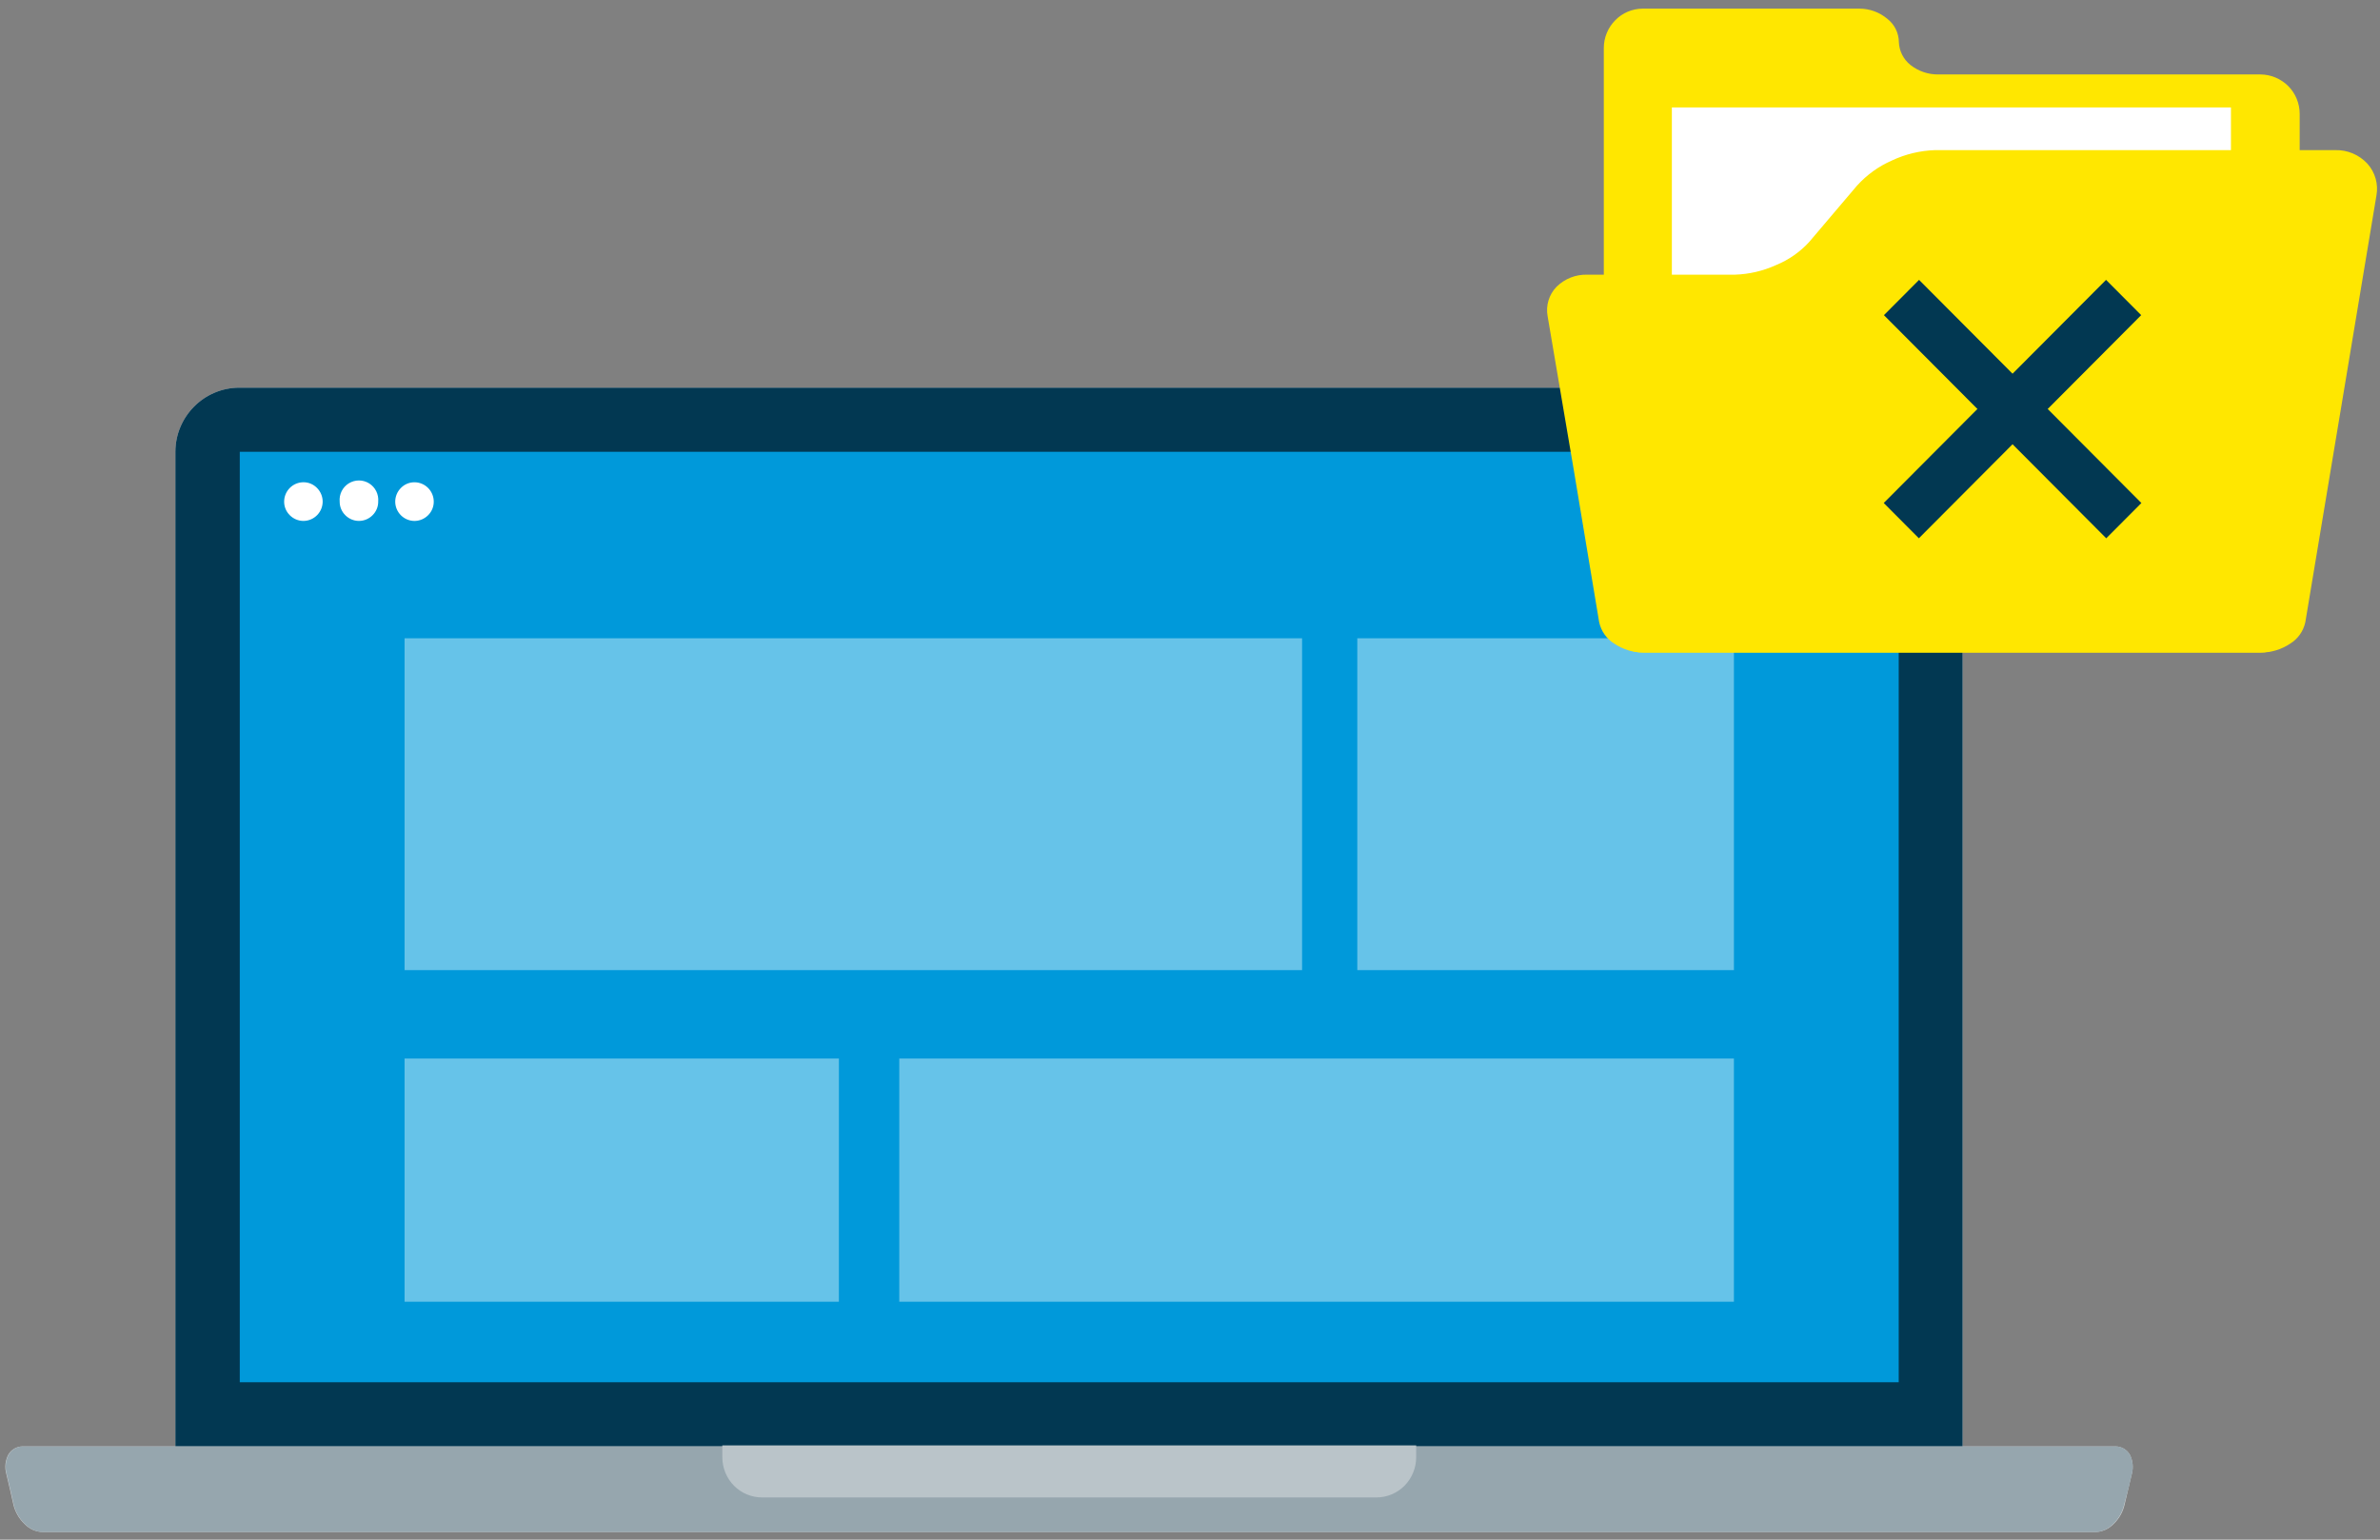 <svg width="170" height="110" viewBox="0 0 170 110" xmlns="http://www.w3.org/2000/svg">
<rect x="0" y="0" width="170" height="110" fill="#808080" stroke="none"/>
<defs>
<style>
.icon-blink {
  animation: blink-animation 1s steps(5, start) infinite;
  -webkit-animation: blink-animation 1s steps(5, start) infinite;
}

.icon-blink2 {
  animation: blink-animation 1s steps(5, start) infinite;
  -webkit-animation: blink-animation 1s steps(5, start) infinite;
  animation-delay: 500ms;
}

.icon-blink3 {
  animation: blink-animation 1s steps(5, start) infinite;
  -webkit-animation: blink-animation 1s steps(5, start) infinite;
  animation-delay: 350ms;
}

.icon-blink4 {
  animation: blink-animation 1s steps(5, start) infinite;
  -webkit-animation: blink-animation 1s steps(5, start) infinite;
  animation-delay: 450ms;
}

.icon-blink5 {
  animation: blink-animation 1s steps(5, start) infinite;
  -webkit-animation: blink-animation 1s steps(5, start) infinite;
  animation-delay: 500ms;
}

#camara-numer {
  stroke-dasharray: 5;
  stroke-dashoffset: 2;
  animation: dash 2s linear forwards;
  -webkit-animation: dash 2s linear forwards;
}

.test-stroke {
  fill: none;
  stroke: #000;
  stroke-width: 2;
  stroke-miterlimit: 5;
}

.scale-height {
  animation-duration: 3000ms;
  animation-iteration-count: infinite;
  transform-origin: 50% 86%;
  animation-name: scale-height;
}

.animate-line {
  stroke-dasharray: 241;
  stroke-dashoffset: 0;
  -webkit-animation: dash 3s linear forwards;
  -o-animation: dash 3s linear forwards;
  -moz-animation: dash 3s linear forwards;
  animation: dash 3s linear forwards;
}

.animate-line-long {
  stroke-dasharray: 350;
  stroke-dashoffset: 0;
  -webkit-animation: dash-long 4s linear forwards;
  -o-animation: dash-long 4s linear forwards;
  -moz-animation: dash-long 4s linear forwards;
  animation: dash-long 4s linear forwards;
}

.number3-dash-animate {
  stroke-dasharray: 65;
  stroke-dashoffset: 0;
  -webkit-animation: dash-number3 2s linear forwards;
  -o-animation: dash-number3 2s linear forwards;
  -moz-animation: dash-number3 2s linear forwards;
  animation: dash-number3 2s linear forwards;
}

.backup-local-animation {
  -webkit-animation: backup-local-animation 2s ease infinite;
  -o-animation: backup-local-animation 2s ease infinite;
  -moz-animation: backup-local-animation 2s ease infinite;
  animation: backup-local-animation 2s ease infinite;
}

.calender {
  -webkit-animation: calender 500ms ease forwards;
  -o-animation: calender 500ms ease forwards;
  -moz-animation: calender 500ms ease forwards;
  animation: calender 500ms ease forwards;
}

.calender-blue-month {
  -webkit-animation: calender-blue 500ms ease forwards;
  -o-animation: calender-blue 500ms ease forwards;
  -moz-animation: calender-blue 500ms ease forwards;
  animation: calender-blue 500ms ease forwards;
  fill: #cad3d6;
  animation-delay: 1200ms;
}

.calender-blue-week {
  -webkit-animation: calender-blue 500ms ease forwards;
  -o-animation: calender-blue 500ms ease forwards;
  -moz-animation: calender-blue 500ms ease forwards;
  animation: calender-blue 500ms ease forwards;
  fill: #cad3d6;
  animation-delay: 400ms;
}

.calender:nth-of-type(2) {
  animation-delay: 50ms;
}

.calender:nth-of-type(3) {
  animation-delay: 100ms;
}

.calender:nth-of-type(18) {
  animation-delay: 150ms;
}

.calender:nth-of-type(5) {
  animation-delay: 200ms;
}

.calender:nth-of-type(6) {
  animation-delay: 250ms;
}

.calender:nth-of-type(7) {
  animation-delay: 300ms;
}

.calender:nth-of-type(8) {
  animation-delay: 350ms;
}

.calender:nth-of-type(9) {
  animation-delay: 400ms;
}

.calender:nth-of-type(10) {
  animation-delay: 450ms;
}

.calender:nth-of-type(11) {
  animation-delay: 500ms;
}

.calender:nth-of-type(14) {
  animation-delay: 550ms;
}

.calender:nth-of-type(13) {
  animation-delay: 600ms;
}

.calender:nth-of-type(12) {
  animation-delay: 650ms;
}

.calender:nth-of-type(15) {
  animation-delay: 700ms;
}

.calender:nth-of-type(16) {
  animation-delay: 750ms;
}

.calender:nth-of-type(17) {
  animation-delay: 800ms;
}

.calender:nth-of-type(4) {
  animation-delay: 850ms;
}

.calender:nth-of-type(19) {
  animation-delay: 900ms;
}

.calender:nth-of-type(20) {
  animation-delay: 950ms;
}

.calender:nth-of-type(21) {
  animation-delay: 1000ms;
}

.calender:nth-of-type(25) {
  animation-delay: 1050ms;
}

.calender:nth-of-type(23) {
  animation-delay: 1100ms;
}

.calender:nth-of-type(24) {
  animation-delay: 11500ms;
}

.calender:nth-of-type(22) {
  animation-delay: 1200ms;
}

.calender:nth-of-type(26) {
  animation-delay: 1250ms;
}

.calender:nth-of-type(27) {
  animation-delay: 1300ms;
}

.calender:nth-of-type(28) {
  animation-delay: 1350ms;
}

.calender:nth-of-type(29) {
  animation-delay: 1400ms;
}

.animate-line-check-marks-month {
  -webkit-animation: animate-line-check-marks 1s linear forwards;
  -o-animation: animate-line-check-marks 1s linear forwards;
  -moz-animation: animate-line-check-marks 1s linear forwards;
  animation: animate-line-check-marks 1s linear forwards;
  animation-delay: 1800ms;
  opacity: 0;
}

.animate-line-check-marks-week {
  -webkit-animation: animate-line-check-marks 1s linear forwards;
  -o-animation: animate-line-check-marks 1s linear forwards;
  -moz-animation: animate-line-check-marks 1s linear forwards;
  animation: animate-line-check-marks 1s linear forwards;
  animation-delay: 800ms;
  opacity: 0;
}

.camara-detect-right {
  -webkit-animation: camara-detect-right 5s linear forwards;
  -o-animation: camara-detect-right 5s linear forwards;
  -moz-animation: camara-detect-right 5s linear forwards;
  animation: camara-detect-right 5s linear forwards;
  transform-origin: center;
}

.camara-detect-left {
  -webkit-animation: camara-detect-left 5s linear forwards;
  -o-animation: camara-detect-left 5s linear forwards;
  -moz-animation: camara-detect-left 5s linear forwards;
  animation: camara-detect-left 5s linear forwards;
  transform-origin: center;
}

.cloud-1 {
  -webkit-animation: cloud-ani 30s ease infinite;
  -o-animation: cloud-ani 30s ease infinite;
  -moz-animation: cloud-ani 30s ease infinite;
  animation: cloud-ani 30s ease infinite;
}

.cloud-2 {
  -webkit-animation: cloud-ani-fast-out 13s ease infinite;
  -o-animation: cloud-ani-fast-out 13s ease infinite;
  -moz-animation: cloud-ani-fast-out 13s ease infinite;
  animation: cloud-ani-fast-out 13s ease infinite;
  animation-delay: 1000ms;
}

.cloud-3 {
  -webkit-animation: cloud-ani 12s ease infinite;
  -o-animation: cloud-ani 12s ease infinite;
  -moz-animation: cloud-ani 12s ease infinite;
  animation: cloud-ani 12s ease infinite;
  animation-delay: 500ms;
}

.camara-move {
  animation: camara-move-ani 3s linear infinite;
}

.rotate {
  transform-origin: center 11%;
  animation-name: rotate;
  animation-duration: 2000ms;
  animation-iteration-count: infinite;
  animation-timing-function: ease-in-out;
}

@keyframes scale-height {
  0% {
    transform: scaleY(0) translateY(-6%);
  }
  50% {
    transform: scaleY(1);
  }
  100% {
    transform: scaleY(0) translateY(-6%);
  }
}

@keyframes rotate {
  0% {
    transform: rotateY(0deg);
  }
  20% {
    transform: rotateY(0deg);
  }
  50% {
    transform: rotateY(90deg);
  }
  80% {
    transform: rotateY(0deg);
  }
  100% {
    transform: rotateY(0deg);
  }
}

@-webkit-keyframes dash {
  from {
    stroke-dashoffset: 241;
  }
  to {
    stroke-dashoffset: 0;
  }
}

@keyframes dash {
  from {
    stroke-dashoffset: 241;
  }
  to {
    stroke-dashoffset: 0;
  }
}

@-webkit-keyframes dash-long {
  from {
    stroke-dashoffset: 350;
  }
  to {
    stroke-dashoffset: 0;
  }
}

@keyframes dash-long {
  from {
    stroke-dashoffset: 350;
  }
  to {
    stroke-dashoffset: 0;
  }
}

@-webkit-keyframes dash-number3 {
  0% {
    stroke-dashoffset: 70;
  }
  90% {
    stroke-dashoffset: 0;
    fill: #02375200;
  }
  100% {
    fill: #023852;
  }
}

@keyframes dash-number3 {
  0% {
    stroke-dashoffset: 70;
  }
  90% {
    stroke-dashoffset: 0;
    fill: #02375200;
  }
  100% {
    fill: #023852;
  }
}

@-webkit-keyframes backup-local-animation {
  0% {
    transform: translateY(0);
  }
  50% {
    transform: translateY(-6%);
  }
  100% {
    transform: translateY(0);
  }
}

@keyframes backup-local-animation {
  0% {
    transform: translateY(0);
  }
  50% {
    transform: translateY(-6%);
  }
  100% {
    transform: translateY(0);
  }
}

@-webkit-keyframes calender {
  0% {
    opacity: 0;
  }
  100% {
    opacity: 1;
  }
}

@keyframes calender {
  0% {
    opacity: 0;
  }
  100% {
    opacity: 1;
  }
}

@keyframes calender-blue {
  0% {
    fill: #cad3d6;
  }
  100% {
    fill: #50bfee;
  }
}

@-webkit-keyframes animate-line-check-marks {
  0% {
    opacity: 0;
  }
  100% {
    opacity: 1;
  }
}

@keyframes animate-line-check-marks {
  0% {
    opacity: 0;
  }
  100% {
    opacity: 1;
  }
}

@keyframes camara-detect-right {
  0% {
    transform: translate(0, 0) scaleY(1);
  }
  10% {
    transform: translate(-80%, 0);
  }
  20% {
    transform: translate(-50%, 0);
    fill: rgb(255, 255, 255);
  }
  25% {
    transform: translate(-50%, 0) scaleY(0.5);
    fill: rgb(255, 231, 0);
  }
  26% {
    transform: translate(-50%, 0) scaleY(0.5);
    fill: rgba(255, 230, 0, 0);
  }
  27% {
    transform: translate(-50%, 0) scaleY(0.5);
    fill: rgb(255, 231, 0);
  }
  28% {
    transform: translate(-50%, 0) scaleY(0.5);
    fill: rgba(255, 230, 0, 0);
  }
  29% {
    transform: translate(-50%, 0) scaleY(0.5);
    fill: rgb(255, 231, 0);
  }
  65% {
    transform: translate(-50%, 0) scaleY(0.5);
    fill: rgb(255, 231, 0);
  }
  80% {
    transform: translate(-50%, 0) scaleY(0.5);
    fill: rgb(255, 231, 0);
  }
  100% {
    transform: translate(0, 0) scaleY(1);
    fill: rgb(255, 255, 255);
  }
}

@-webkit-keyframes camara-detect-right {
  0% {
    transform: translate(0, 0) scaleY(1);
  }
  10% {
    transform: translate(-80%, 0);
  }
  20% {
    transform: translate(-50%, 0);
    fill: rgb(255, 255, 255);
  }
  25% {
    transform: translate(-50%, 0) scaleY(0.5);
    fill: rgb(255, 231, 0);
  }
  26% {
    transform: translate(-50%, 0) scaleY(0.5);
    fill: rgba(255, 230, 0, 0);
  }
  27% {
    transform: translate(-50%, 0) scaleY(0.5);
    fill: rgb(255, 231, 0);
  }
  28% {
    transform: translate(-50%, 0) scaleY(0.5);
    fill: rgba(255, 230, 0, 0);
  }
  29% {
    transform: translate(-50%, 0) scaleY(0.5);
    fill: rgb(255, 231, 0);
  }
  65% {
    transform: translate(-50%, 0) scaleY(0.5);
    fill: rgb(255, 231, 0);
  }
  80% {
    transform: translate(-50%, 0) scaleY(0.5);
    fill: rgb(255, 231, 0);
  }
  100% {
    transform: translate(0, 0) scaleY(1);
    fill: rgb(255, 255, 255);
  }
}

@keyframes camara-detect-left {
  0% {
    transform: translate(0, 0) scaleY(1);
  }
  10% {
    transform: translate(80%, 0);
  }
  20% {
    transform: translate(13%, 0);
    fill: rgb(255, 255, 255);
  }
  25% {
    transform: translate(13%, 0) scaleY(0.5);
    fill: rgb(255, 231, 0);
  }
  26% {
    transform: translate(13%, 0) scaleY(0.5);
    fill: rgba(255, 230, 0, 0);
  }
  27% {
    transform: translate(13%, 0) scaleY(0.5);
    fill: rgb(255, 231, 0);
  }
  28% {
    transform: translate(13%, 0) scaleY(0.5);
    fill: rgba(255, 230, 0, 0);
  }
  29% {
    transform: translate(13%, 0) scaleY(0.5);
    fill: rgb(255, 231, 0);
  }
  65% {
    transform: translate(13%, 0) scaleY(0.5);
    fill: rgb(255, 231, 0);
  }
  80% {
    transform: translate(13%, 0) scaleY(0.5);
    fill: rgb(255, 231, 0);
  }
  100% {
    transform: translate(0, 0) scaleY(1);
    fill: rgb(255, 255, 255);
  }
}

@-webkit-keyframes camara-detect-left {
  0% {
    transform: translate(0, 0) scaleY(1);
  }
  10% {
    transform: translate(80%, 0);
  }
  20% {
    transform: translate(13%, 0);
    fill: rgb(255, 255, 255);
  }
  25% {
    transform: translate(13%, 0) scaleY(0.5);
    fill: rgb(255, 231, 0);
  }
  26% {
    transform: translate(13%, 0) scaleY(0.5);
    fill: rgba(255, 230, 0, 0);
  }
  27% {
    transform: translate(13%, 0) scaleY(0.5);
    fill: rgb(255, 231, 0);
  }
  28% {
    transform: translate(13%, 0) scaleY(0.5);
    fill: rgba(255, 230, 0, 0);
  }
  29% {
    transform: translate(13%, 0) scaleY(0.5);
    fill: rgb(255, 231, 0);
  }
  65% {
    transform: translate(13%, 0) scaleY(0.5);
    fill: rgb(255, 231, 0);
  }
  80% {
    transform: translate(13%, 0) scaleY(0.5);
    fill: rgb(255, 231, 0);
  }
  100% {
    transform: translate(0, 0) scaleY(1);
    fill: rgb(255, 255, 255);
  }
}

@keyframes cloud-ani {
  0% {
    transform: translate(0%, 0%);
  }
  95% {
    transform: translate(-50%, -1%);
    opacity: 0;
  }
  99% {
    opacity: 0;
    transform: translate(5%, 0%);
  }
  100% {
    transform: translate(0%, 0%);
    opacity: 1;
  }
}

@keyframes cloud-ani-fast-out {
  0% {
    transform: translate(0%, 0%);
  }
  55% {
    transform: translate(-20%, -1%);
    opacity: 0;
  }
  95% {
    transform: translate(-50%, -1%);
    opacity: 0;
  }
  99% {
    opacity: 0;
    transform: translate(5%, 0%);
  }
  100% {
    transform: translate(0%, 0%);
    opacity: 1;
  }
}

@keyframes camara-move-ani {
  0% {
    transform: translate(0, 0);
  }
  10% {
    transform: translate(-3%, 7%) rotate(-5deg);
  }
  30% {
    transform: translate(0, 0);
  }
  90% {
    transform: translate(-3%, 7%) rotate(-5deg);
  }
  100% {
    transform: translate(0, 0);
  }
}

@keyframes blink-animation {
  to {
    visibility: hidden;
  }
}

@-webkit-keyframes blink-animation {
  to {
    visibility: hidden;
  }
}

</style>
</defs>
<g fill="none" fill-rule="evenodd"><path d="M151.122 103.336h-10.937V32.278c-.019-2.522-2.051-4.561-4.563-4.581H17.091c-2.517.007-4.556 2.054-4.563 4.581v71.058H1.603c-.41.006-.788.223-1.001.574-.225.422-.281.914-.155 1.375l.262 1.112.25 1.112c.13.525.407 1.003.798 1.375.338.352.8.558 1.287.574H149.704c.478-.024.929-.229 1.263-.574.391-.371.665-.849.786-1.375l.262-1.112.262-1.112c.12-.462.065-.952-.155-1.375-.213-.351-.591-.568-1.001-.574z" fill="#D1D3D4" fill-rule="nonzero"/><path d="M135.622 27.697H17.091c-2.517.007-4.556 2.054-4.563 4.581v71.058H140.185V32.278c-.019-2.522-2.051-4.561-4.563-4.581z" fill="#023852" fill-rule="nonzero"/><path fill="#0099DA" fill-rule="nonzero" d="M17.127 98.755V32.278H135.622v66.477H46.745z"/><path d="M151.718 107.51c-.121.526-.395 1.005-.786 1.375-.334.345-.785.55-1.263.574H3.045c-.479-.022-.931-.227-1.263-.574-.391-.373-.668-.85-.798-1.375l-.25-1.112-.262-1.112c-.126-.461-.071-.954.155-1.375.209-.344.576-.56.977-.574H151.122c.41.006.788.223 1.001.574.22.423.275.914.155 1.375l-.262 1.112-.298 1.112z" fill="#96A6AE" fill-rule="nonzero"/><path d="M23.048 35.842c-.006.757-.616 1.369-1.37 1.375-.366-0-.718-.146-.977-.407-.26-.255-.406-.604-.405-.969 0-.766.619-1.387 1.382-1.387.363-.001.711.146.965.407.259.26.405.613.405.981zm3.967 0c.001.365-.145.714-.405.969-.257.259-.607.405-.971.405-.364 0-.714-.146-.971-.405-.26-.255-.406-.604-.405-.969-.049-.524.202-1.031.648-1.308.446-.277 1.01-.277 1.455 0 .446.277.697.784.648 1.308zm3.967 0c.001.365-.145.714-.405.969-.259.26-.61.407-.977.407-.754-.006-1.364-.619-1.37-1.375 0-.368.146-.721.405-.981.254-.261.602-.407.965-.407.763 0 1.382.621 1.382 1.387z" fill="#FFF" fill-rule="nonzero"/><path fill="#66C3E9" fill-rule="nonzero" d="M93.006 69.308h-64.108V45.602h64.108v11.853zM59.921 93.002H28.898V75.623h31.024v8.683zm63.93 0H64.234V75.623h59.617v8.683zm0-47.4H96.95v23.706h26.902V57.455z"/><path d="M98.308 106.984h-43.867c-.755 0-1.479-.301-2.013-.837-.533-.542-.832-1.272-.834-2.033v-.849h49.562v.849c-.002.761-.301 1.491-.834 2.033-.534.536-1.258.837-2.013.837z" fill="#BAC4C9" fill-rule="nonzero"/><path d="M135.634 3.01c-.006-.651-.309-1.264-.822-1.663-.557-.47-1.262-.729-1.99-.73h-15.488c-.735.003-1.438.3-1.954.825-.528.529-.824 1.248-.822 1.997V43.796c-.002.749.294 1.468.822 1.997.525.534 1.243.831 1.99.825h44.081c.746 0 1.461-.297 1.988-.827.527-.529.824-1.247.824-1.996V8.141c.002-.749-.294-1.468-.822-1.997-.53-.526-1.244-.822-1.99-.825h-23.006c-.721.008-1.423-.233-1.99-.682-.495-.397-.795-.991-.822-1.627z" fill="#FFE700" fill-rule="nonzero"/><path class="backup-local-animation" fill="#FFF" fill-rule="nonzero" d="M159.354 31.189h-39.935V7.675h39.935V19.432z"/><path d="M132.655 13.249l-1.716 2.021-1.704 2.009c-.661.725-1.475 1.293-2.383 1.663-.923.419-1.919.65-2.931.682h-10.544c-.823-.025-1.62.291-2.204.873-.531.552-.766 1.326-.631 2.081l1.859 10.932 1.823 10.932c.135.642.527 1.2 1.084 1.543.62.417 1.35.638 2.097.634h44.081c.746.003 1.476-.218 2.097-.634.557-.343.949-.901 1.084-1.543l2.538-15.226 2.538-15.238c.152-.821-.086-1.665-.643-2.284-.592-.64-1.43-.993-2.299-.969h-28.581c-1.068.035-2.118.287-3.086.742-.942.412-1.786 1.02-2.478 1.782z" fill="#FFE700" fill-rule="nonzero"/><path fill="#023852" fill-rule="nonzero" d="M134.552 35.937l15.88-15.942 2.51 2.52-15.88 15.942z"/><path fill="#023852" fill-rule="nonzero" d="M137.076 19.996l15.88 15.942-2.51 2.52-15.88-15.942z"/></g></svg>